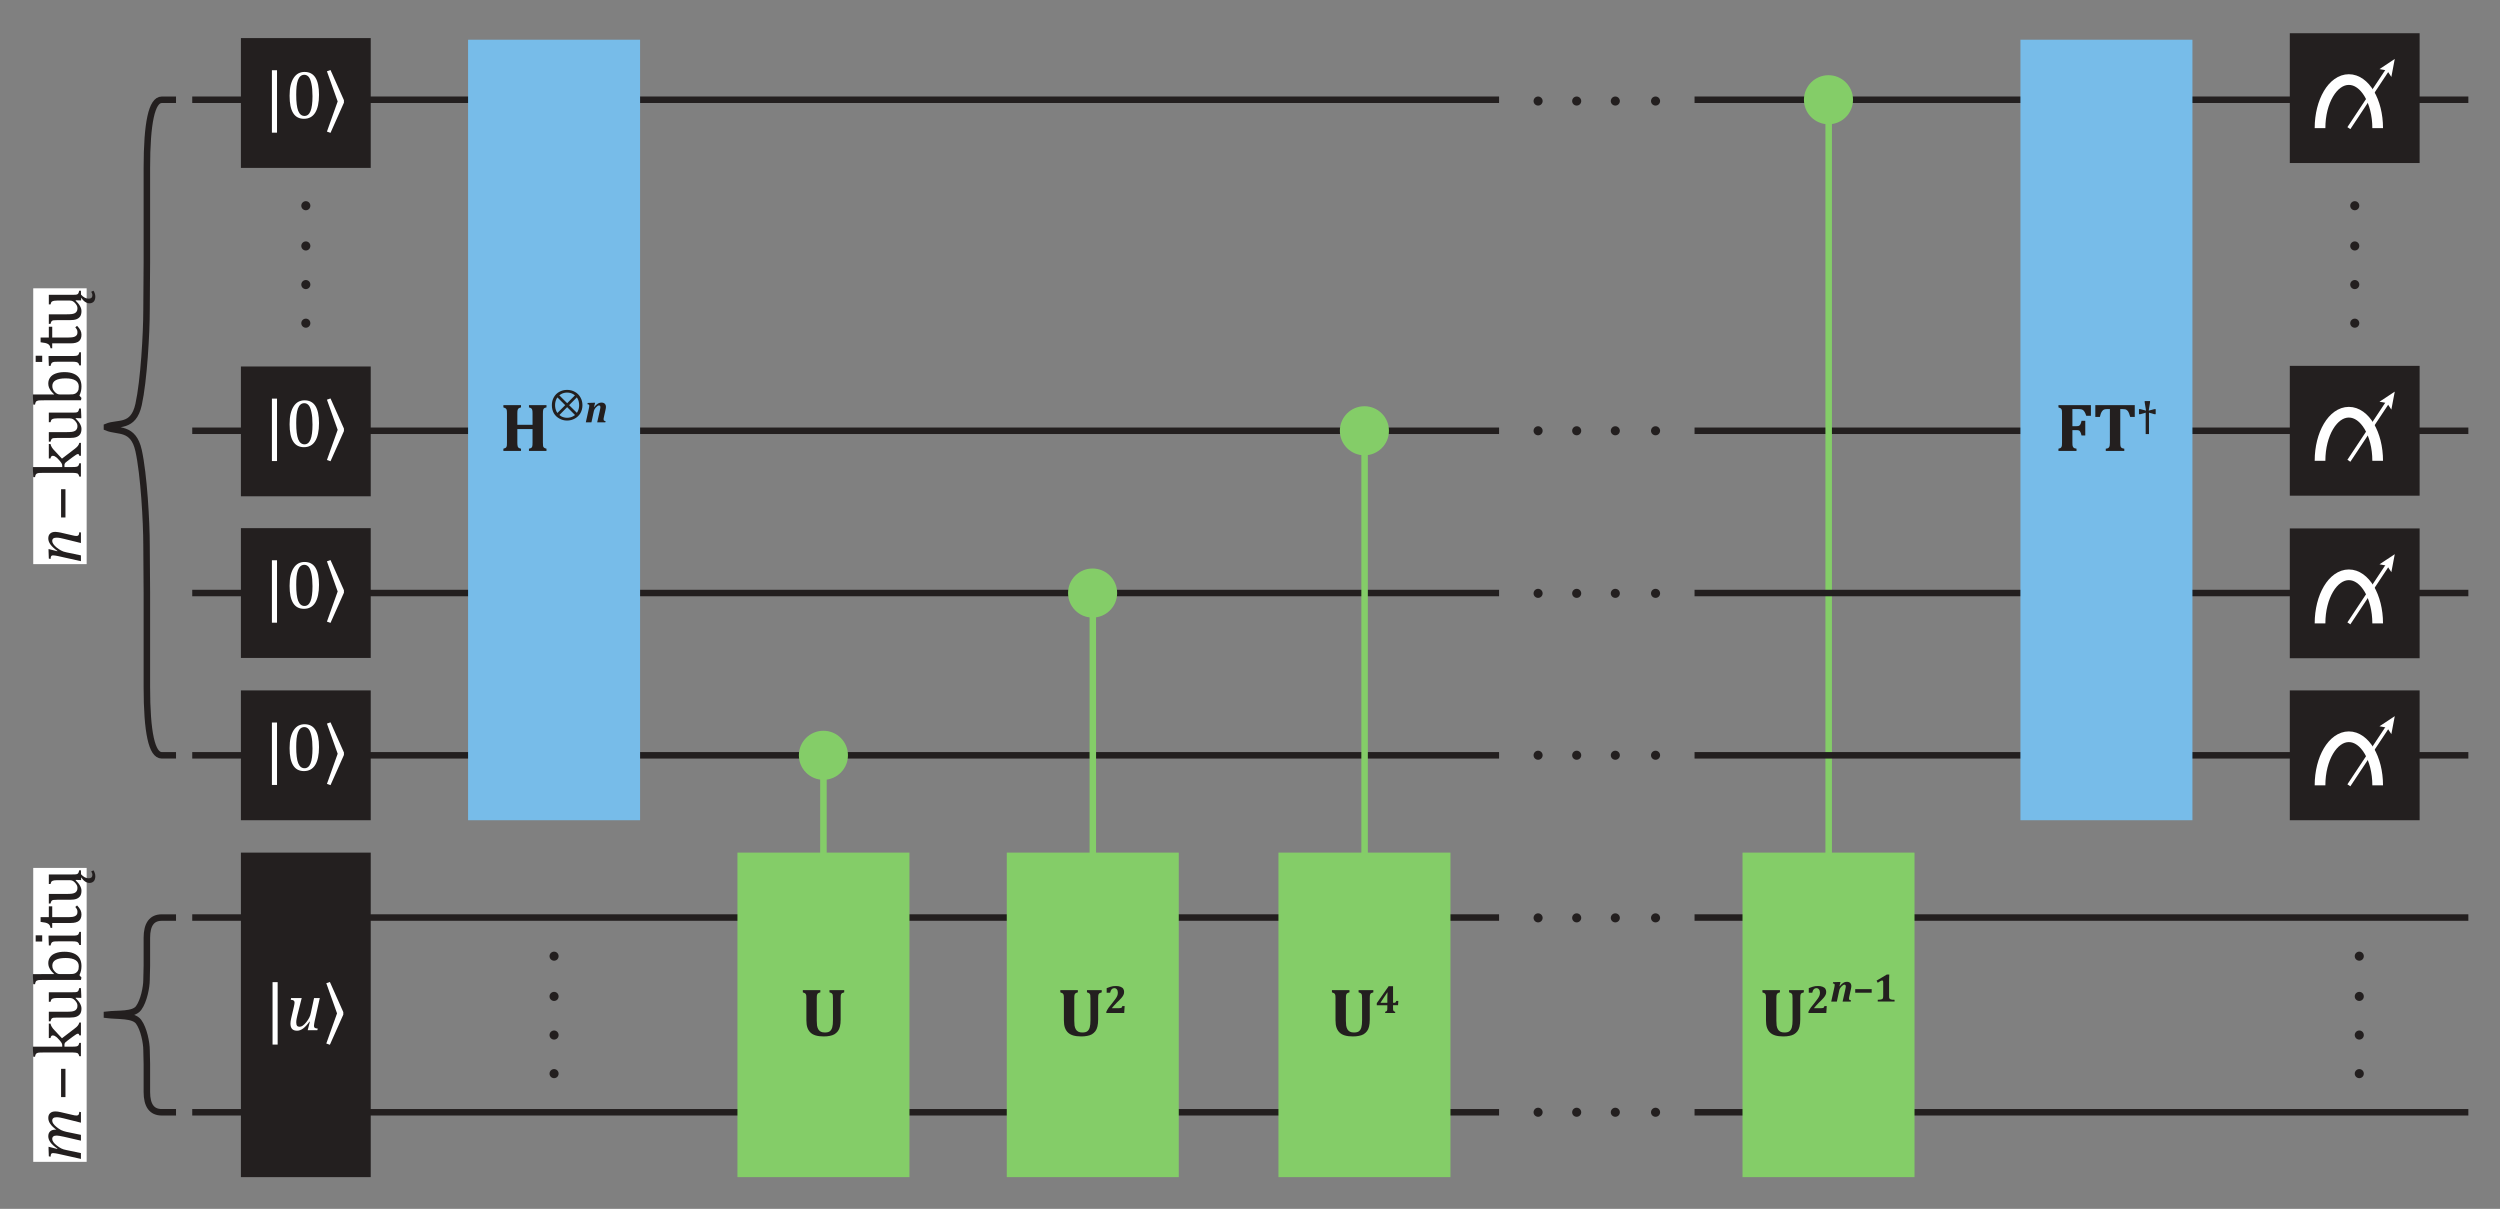 <?xml version="1.0" encoding="UTF-8"?>
<svg width="436.74pt" height="211.18pt" version="1.2" viewBox="0 0 436.74 211.18" xmlns="http://www.w3.org/2000/svg" xmlns:xlink="http://www.w3.org/1999/xlink">
 <rect x="0" y="0" width="436.74" height="211.18" fill="#808080" stroke="none"/>
 <defs>
  <symbol id="glyph0-1" overflow="visible">
   <path d="m2.344 2.516h-0.891v-10.906h0.891z"/>
  </symbol>
  <symbol id="glyph1-1" overflow="visible">
   <path d="m0.891-5.609h1.859l-0.75 2.984c-0.055 0.219-0.102 0.438-0.141 0.656-0.043 0.219-0.062 0.418-0.062 0.594 0 0.281 0.047 0.484 0.141 0.609 0.094 0.117 0.242 0.172 0.453 0.172 0.164 0 0.344-0.062 0.531-0.188 0.195-0.133 0.406-0.336 0.625-0.609 0.219-0.281 0.391-0.539 0.516-0.781 0.133-0.25 0.234-0.547 0.297-0.891l0.547-2.547h1l-0.891 4.016c-0.023 0.105-0.047 0.246-0.078 0.422-0.031 0.168-0.047 0.305-0.047 0.406 0 0.168 0.047 0.289 0.141 0.359 0.094 0.062 0.266 0.105 0.516 0.125l-0.062 0.281h-1.688l0.375-1.469-0.062-0.031c-0.387 0.543-0.758 0.945-1.109 1.203-0.355 0.262-0.711 0.391-1.062 0.391-0.387 0-0.68-0.102-0.875-0.312-0.188-0.207-0.281-0.52-0.281-0.938 0-0.113 0.008-0.25 0.031-0.406 0.02-0.156 0.051-0.32 0.094-0.5l0.484-2.078c0.039-0.164 0.066-0.301 0.078-0.406 0.02-0.102 0.031-0.191 0.031-0.266 0-0.164-0.047-0.285-0.141-0.359-0.094-0.07-0.266-0.117-0.516-0.141z"/>
  </symbol>
  <symbol id="glyph2-1" overflow="visible">
   <path d="m1.25-8.422 2.344 5.266v0.438l-2.344 5.266-0.625-0.219 1.875-5.266-1.875-5.266z"/>
  </symbol>
  <symbol id="glyph2-2" overflow="visible">
   <path d="m2.344 2.516h-0.891v-10.906h0.891z"/>
  </symbol>
  <symbol id="glyph2-3" overflow="visible">
   <path d="m3.266 0.094c-0.844 0-1.477-0.332-1.891-1-0.418-0.664-0.625-1.672-0.625-3.016 0-0.719 0.062-1.336 0.188-1.859 0.133-0.531 0.316-0.961 0.547-1.297 0.227-0.344 0.5-0.598 0.812-0.766 0.32-0.164 0.676-0.25 1.062-0.25 0.852 0 1.488 0.336 1.906 1 0.414 0.656 0.625 1.652 0.625 2.984 0 1.387-0.227 2.434-0.672 3.141-0.449 0.711-1.102 1.062-1.953 1.062zm-1.359-4.203c0 1.281 0.113 2.219 0.344 2.812 0.238 0.594 0.609 0.891 1.109 0.891 0.469 0 0.816-0.281 1.047-0.844 0.227-0.562 0.344-1.426 0.344-2.594 0-0.906-0.062-1.633-0.188-2.188-0.117-0.562-0.277-0.961-0.484-1.203-0.211-0.238-0.461-0.359-0.75-0.359-0.273 0-0.5 0.086-0.688 0.25-0.18 0.156-0.324 0.387-0.438 0.688-0.105 0.293-0.184 0.656-0.234 1.094-0.043 0.43-0.062 0.914-0.062 1.453z"/>
  </symbol>
  <symbol id="glyph3-1" overflow="visible">
   <path d="m0-5.531v1.844l-2.984-0.734c-0.188-0.051-0.395-0.098-0.625-0.141-0.227-0.039-0.438-0.062-0.625-0.062-0.27 0-0.469 0.047-0.594 0.141s-0.188 0.246-0.188 0.453c0 0.156 0.07 0.336 0.203 0.531 0.125 0.188 0.312 0.387 0.562 0.594 0.25 0.199 0.508 0.371 0.766 0.516 0.262 0.148 0.578 0.258 0.953 0.328l2.531 0.531v1.016l-4-0.891c-0.094-0.02-0.227-0.047-0.406-0.078-0.176-0.031-0.32-0.047-0.438-0.047-0.102 0-0.188 0.016-0.25 0.047s-0.109 0.09-0.141 0.172c-0.031 0.086-0.051 0.219-0.062 0.406l-0.312-0.062-0.047-1.328v-0.344l1.531 0.391 0.016-0.062c-0.539-0.383-0.941-0.754-1.203-1.109-0.258-0.352-0.391-0.707-0.391-1.062 0-0.383 0.109-0.672 0.328-0.859 0.211-0.195 0.516-0.297 0.922-0.297 0.137 0 0.289 0.016 0.453 0.047 0.168 0.023 0.32 0.047 0.453 0.078l2.078 0.484c0.281 0.074 0.508 0.109 0.672 0.109 0.117 0 0.211-0.02 0.281-0.062 0.062-0.039 0.117-0.102 0.156-0.188 0.031-0.082 0.059-0.219 0.078-0.406z"/>
  </symbol>
  <symbol id="glyph3-2" overflow="visible">
   <path d="m-4.453-5.625h0.078c0.031 0 0.062 0.008 0.094 0.016-0.477-0.344-0.832-0.68-1.062-1.016-0.238-0.332-0.359-0.68-0.359-1.047 0-0.375 0.109-0.656 0.328-0.844 0.211-0.195 0.516-0.297 0.922-0.297 0.25 0 0.555 0.043 0.906 0.125l2.078 0.484c0.281 0.074 0.508 0.109 0.672 0.109 0.117 0 0.211-0.02 0.281-0.062 0.062-0.039 0.117-0.102 0.156-0.188 0.031-0.082 0.059-0.219 0.078-0.406l0.281 0.062v1.844l-2.984-0.75c-0.207-0.051-0.422-0.098-0.641-0.141-0.227-0.039-0.43-0.062-0.609-0.062-0.281 0-0.477 0.055-0.594 0.156-0.125 0.094-0.188 0.246-0.188 0.453 0 0.156 0.062 0.328 0.188 0.516s0.32 0.387 0.578 0.594c0.262 0.211 0.516 0.383 0.766 0.516 0.25 0.125 0.559 0.23 0.922 0.312l2.562 0.531v1.016l-2.984-0.688c-0.352-0.07-0.617-0.125-0.797-0.156-0.176-0.031-0.328-0.047-0.453-0.047-0.281 0-0.477 0.055-0.594 0.156-0.125 0.094-0.188 0.246-0.188 0.453 0 0.156 0.07 0.336 0.203 0.531 0.125 0.188 0.324 0.387 0.594 0.594 0.262 0.211 0.523 0.383 0.781 0.516 0.25 0.125 0.555 0.219 0.906 0.281l2.531 0.531v1.016l-4-0.891c-0.094-0.02-0.227-0.047-0.406-0.078-0.176-0.031-0.32-0.047-0.438-0.047-0.102 0-0.188 0.016-0.25 0.047s-0.109 0.09-0.141 0.172c-0.031 0.086-0.051 0.219-0.062 0.406l-0.312-0.062-0.047-1.344v-0.328l1.516 0.391 0.031-0.078c-0.539-0.352-0.941-0.707-1.203-1.062-0.258-0.352-0.391-0.711-0.391-1.078 0-0.375 0.109-0.66 0.328-0.859 0.211-0.195 0.516-0.297 0.922-0.297z"/>
  </symbol>
  <symbol id="glyph4-1" overflow="visible">
   <path d="m-2.703-5.469v4.938h-0.766v-4.938z"/>
  </symbol>
  <symbol id="glyph4-2" overflow="visible">
   <path d="m-3.266-2.141v-0.188c0-0.125-0.016-0.227-0.047-0.312-0.031-0.094-0.086-0.195-0.172-0.312-0.082-0.125-0.223-0.289-0.422-0.5-0.164-0.188-0.305-0.32-0.422-0.406-0.125-0.094-0.234-0.16-0.328-0.203-0.082-0.031-0.164-0.047-0.25-0.047-0.113 0-0.203 0.039-0.266 0.109-0.07 0.074-0.117 0.195-0.141 0.359h-0.297v-2.531h0.297c0.031 0.188 0.109 0.387 0.234 0.594 0.125 0.199 0.293 0.402 0.5 0.609l1.266 1.359 2.203-1.688c0.262-0.195 0.453-0.375 0.578-0.531 0.125-0.164 0.211-0.344 0.25-0.531h0.281v2.25h-0.281c-0.02-0.094-0.047-0.164-0.078-0.219-0.031-0.051-0.082-0.078-0.156-0.078-0.062 0-0.117 0.012-0.172 0.031-0.062 0.023-0.141 0.07-0.234 0.141-0.102 0.062-0.273 0.184-0.516 0.359l-0.938 0.703c-0.176 0.125-0.289 0.219-0.344 0.281-0.051 0.055-0.086 0.109-0.109 0.172-0.031 0.062-0.047 0.148-0.047 0.25v0.328h1.406c0.336 0 0.57-0.016 0.703-0.047 0.137-0.031 0.242-0.086 0.312-0.172 0.062-0.082 0.121-0.227 0.172-0.438h0.281v2.328h-0.281c-0.051-0.188-0.102-0.316-0.156-0.391-0.062-0.082-0.129-0.141-0.203-0.172-0.07-0.031-0.176-0.051-0.312-0.062-0.133-0.02-0.305-0.031-0.516-0.031h-4.906c-0.375 0-0.633 0.008-0.781 0.016-0.145 0-0.27 0.016-0.375 0.047-0.102 0.023-0.18 0.059-0.234 0.109-0.062 0.043-0.109 0.102-0.141 0.172-0.039 0.074-0.078 0.211-0.109 0.406h-0.312l-0.062-1.406v-0.359z"/>
  </symbol>
  <symbol id="glyph4-3" overflow="visible">
   <path d="m-5.609-0.422v-1.672h2.984c0.461 0 0.809-0.016 1.047-0.047 0.242-0.039 0.422-0.098 0.547-0.172 0.117-0.07 0.215-0.172 0.297-0.297 0.086-0.125 0.125-0.301 0.125-0.531 0-0.145-0.023-0.285-0.078-0.422-0.062-0.145-0.164-0.301-0.312-0.469-0.145-0.164-0.289-0.285-0.438-0.359-0.145-0.07-0.316-0.109-0.516-0.109h-2.188c-0.227 0-0.395 0.012-0.5 0.031-0.113 0.012-0.203 0.031-0.266 0.062-0.07 0.023-0.129 0.055-0.172 0.094-0.051 0.031-0.094 0.086-0.125 0.156-0.031 0.062-0.066 0.172-0.109 0.328h-0.297v-1.672h4.016c0.293 0 0.508-0.004 0.641-0.016 0.137-0.008 0.246-0.035 0.328-0.078 0.074-0.039 0.137-0.102 0.188-0.188 0.043-0.082 0.086-0.227 0.125-0.438h0.312l0.062 1.344v0.359l-0.969-0.031-0.016 0.078c0.344 0.324 0.602 0.637 0.766 0.938 0.164 0.293 0.25 0.586 0.25 0.875 0 0.367-0.07 0.664-0.203 0.891-0.145 0.23-0.359 0.402-0.641 0.516-0.281 0.117-0.672 0.172-1.172 0.172h-2.219c-0.332 0-0.555 0.012-0.672 0.031-0.125 0.023-0.223 0.07-0.297 0.141-0.07 0.074-0.141 0.234-0.203 0.484z"/>
  </symbol>
  <symbol id="glyph4-4" overflow="visible">
   <path d="m-4.688-2.047 0.016-0.016c-0.289-0.281-0.5-0.508-0.625-0.688-0.125-0.188-0.223-0.375-0.297-0.562-0.07-0.195-0.109-0.41-0.109-0.641 0-0.414 0.109-0.77 0.328-1.062 0.211-0.301 0.527-0.531 0.953-0.688 0.43-0.164 0.949-0.25 1.562-0.25 0.637 0 1.18 0.102 1.625 0.297 0.438 0.188 0.773 0.469 1 0.844 0.219 0.375 0.328 0.824 0.328 1.344 0 0.281-0.027 0.555-0.078 0.812-0.051 0.25-0.145 0.516-0.281 0.797l0.359 0.422-0.094 0.406h-6.375c-0.375 0-0.633 0.008-0.781 0.016-0.145 0-0.27 0.016-0.375 0.047-0.102 0.023-0.18 0.055-0.234 0.094-0.062 0.043-0.109 0.105-0.141 0.188-0.039 0.074-0.078 0.211-0.109 0.406h-0.312l-0.062-1.422v-0.344zm2.578 0c0.305 0 0.543-0.008 0.719-0.031 0.18-0.031 0.324-0.078 0.438-0.141 0.117-0.07 0.227-0.164 0.328-0.281 0.094-0.125 0.164-0.258 0.203-0.406 0.031-0.156 0.047-0.328 0.047-0.516 0-0.469-0.188-0.82-0.562-1.062-0.383-0.25-0.961-0.375-1.734-0.375-0.77 0-1.348 0.109-1.734 0.328-0.395 0.219-0.594 0.555-0.594 1 0 0.23 0.039 0.422 0.109 0.578 0.074 0.156 0.184 0.312 0.328 0.469 0.137 0.148 0.277 0.258 0.422 0.328 0.137 0.074 0.297 0.109 0.484 0.109z"/>
  </symbol>
  <symbol id="glyph4-5" overflow="visible">
   <path d="m-7.906-2.25h1.141v1.078h-1.141zm7.625 1.688c-0.051-0.156-0.094-0.266-0.125-0.328-0.039-0.062-0.094-0.113-0.156-0.156-0.062-0.051-0.156-0.086-0.281-0.109-0.125-0.031-0.328-0.047-0.609-0.047h-2.547c-0.25 0-0.445 0.008-0.594 0.016-0.156 0.012-0.281 0.043-0.375 0.094-0.094 0.043-0.16 0.109-0.203 0.203-0.051 0.094-0.094 0.23-0.125 0.406h-0.312l-0.047-1.375v-0.344h4.188c0.336 0 0.57-0.016 0.703-0.047 0.137-0.031 0.242-0.086 0.312-0.172 0.062-0.094 0.121-0.238 0.172-0.438h0.281v2.297z"/>
  </symbol>
  <symbol id="glyph4-6" overflow="visible">
   <path d="m-5.312-0.219c-0.031-0.195-0.082-0.352-0.156-0.469-0.082-0.125-0.18-0.219-0.297-0.281-0.125-0.07-0.281-0.129-0.469-0.172-0.188-0.039-0.457-0.082-0.812-0.125v-0.828h1.438v-1.891h0.594v1.891h2.609c0.387 0 0.695-0.016 0.922-0.047 0.219-0.031 0.391-0.086 0.516-0.172 0.125-0.082 0.219-0.176 0.281-0.281 0.055-0.113 0.078-0.258 0.078-0.438 0-0.156-0.031-0.301-0.094-0.438-0.07-0.133-0.164-0.27-0.281-0.406l0.312-0.266c0.273 0.281 0.469 0.547 0.594 0.797 0.113 0.242 0.172 0.496 0.172 0.766 0 0.5-0.145 0.875-0.438 1.125-0.301 0.25-0.773 0.375-1.422 0.375h-3.25v0.859z"/>
  </symbol>
  <symbol id="glyph4-7" overflow="visible">
   <path d="m-5.609-0.422v-1.672h2.984c0.461 0 0.809-0.016 1.047-0.047 0.242-0.039 0.422-0.098 0.547-0.172 0.117-0.07 0.215-0.172 0.297-0.297 0.086-0.125 0.125-0.301 0.125-0.531 0-0.145-0.023-0.285-0.078-0.422-0.062-0.145-0.164-0.301-0.312-0.469-0.145-0.164-0.289-0.285-0.438-0.359-0.145-0.07-0.316-0.109-0.516-0.109h-2.188c-0.227 0-0.395 0.012-0.5 0.031-0.113 0.012-0.203 0.031-0.266 0.062-0.07 0.023-0.129 0.055-0.172 0.094-0.051 0.031-0.094 0.086-0.125 0.156-0.031 0.062-0.066 0.172-0.109 0.328h-0.297v-1.672h4.016c0.293 0 0.508-0.004 0.641-0.016 0.137-0.008 0.246-0.035 0.328-0.078 0.074-0.039 0.137-0.102 0.188-0.188 0.043-0.082 0.086-0.227 0.125-0.438h0.312l0.016 0.688c0.219 0.242 0.438 0.418 0.656 0.531 0.227 0.117 0.453 0.172 0.672 0.172s0.379-0.047 0.484-0.141c0.113-0.102 0.172-0.254 0.172-0.453 0-0.125-0.023-0.234-0.062-0.328-0.043-0.102-0.09-0.195-0.141-0.281l0.391-0.188c0.102 0.148 0.18 0.309 0.234 0.484 0.062 0.168 0.094 0.355 0.094 0.562 0 0.156-0.023 0.305-0.062 0.438-0.031 0.137-0.09 0.262-0.172 0.375-0.086 0.105-0.195 0.188-0.328 0.25-0.125 0.062-0.277 0.094-0.453 0.094-0.262 0-0.516-0.082-0.766-0.25-0.25-0.164-0.484-0.41-0.703-0.734v0.484l-0.938-0.031-0.016 0.078c0.344 0.324 0.602 0.637 0.766 0.938 0.164 0.293 0.25 0.586 0.25 0.875 0 0.367-0.07 0.664-0.203 0.891-0.145 0.23-0.359 0.402-0.641 0.516-0.281 0.117-0.672 0.172-1.172 0.172h-2.219c-0.332 0-0.555 0.012-0.672 0.031-0.125 0.023-0.223 0.07-0.297 0.141-0.07 0.074-0.141 0.234-0.203 0.484z"/>
  </symbol>
  <symbol id="glyph5-1" overflow="visible">
   <path d="m7.469-1.469c0 0.305 0.008 0.512 0.031 0.625 0.031 0.105 0.082 0.195 0.156 0.266 0.082 0.074 0.227 0.137 0.438 0.188v0.391h-3.062v-0.391c0.227-0.051 0.375-0.109 0.438-0.172 0.07-0.062 0.117-0.145 0.141-0.25 0.031-0.102 0.047-0.32 0.047-0.656v-2.359h-2.656v2.359c0 0.137 0.004 0.262 0.016 0.375 0.008 0.117 0.023 0.215 0.047 0.297 0.02 0.074 0.051 0.137 0.094 0.188 0.051 0.043 0.113 0.086 0.188 0.125 0.082 0.043 0.18 0.074 0.297 0.094v0.391h-3.078v-0.391c0.145-0.039 0.258-0.082 0.344-0.125 0.082-0.039 0.145-0.102 0.188-0.188 0.039-0.082 0.066-0.18 0.078-0.297 0.008-0.125 0.016-0.281 0.016-0.469v-5.047c0-0.188-0.008-0.344-0.016-0.469-0.012-0.125-0.039-0.223-0.078-0.297-0.043-0.082-0.105-0.145-0.188-0.188-0.086-0.051-0.199-0.098-0.344-0.141v-0.391h3.078v0.391c-0.211 0.055-0.355 0.117-0.438 0.188-0.074 0.074-0.125 0.168-0.156 0.281-0.031 0.117-0.047 0.324-0.047 0.625v1.953h2.656v-1.953c0-0.301-0.016-0.508-0.047-0.625-0.023-0.113-0.074-0.207-0.156-0.281-0.074-0.07-0.215-0.133-0.422-0.188v-0.391h3.062v0.391c-0.18 0.043-0.309 0.09-0.391 0.141-0.074 0.055-0.125 0.121-0.156 0.203-0.031 0.086-0.055 0.18-0.062 0.281-0.012 0.105-0.016 0.262-0.016 0.469z"/>
  </symbol>
  <symbol id="glyph5-2" overflow="visible">
   <path d="m5.719-6.531c0-0.289-0.012-0.492-0.031-0.609-0.023-0.113-0.074-0.207-0.156-0.281-0.074-0.07-0.215-0.133-0.422-0.188v-0.391h2.578v0.391c-0.148 0.043-0.262 0.086-0.344 0.125-0.086 0.043-0.148 0.105-0.188 0.188-0.043 0.086-0.07 0.188-0.078 0.312-0.012 0.117-0.016 0.266-0.016 0.453v3.672c0 0.48-0.043 0.887-0.125 1.219-0.074 0.324-0.195 0.594-0.359 0.812-0.168 0.219-0.371 0.402-0.609 0.547-0.242 0.137-0.516 0.23-0.828 0.281-0.305 0.062-0.641 0.094-1.016 0.094-0.562 0-1.039-0.059-1.422-0.172-0.375-0.113-0.684-0.285-0.922-0.516-0.242-0.238-0.418-0.523-0.531-0.859-0.117-0.332-0.172-0.758-0.172-1.281v-3.781c0-0.188-0.008-0.344-0.016-0.469-0.012-0.125-0.039-0.223-0.078-0.297-0.043-0.082-0.105-0.145-0.188-0.188-0.086-0.051-0.199-0.098-0.344-0.141v-0.391h3.062v0.391c-0.156 0.043-0.277 0.09-0.359 0.141-0.074 0.043-0.133 0.102-0.172 0.172-0.031 0.074-0.059 0.168-0.078 0.281-0.012 0.117-0.016 0.281-0.016 0.5v3.859c0 0.312 0.016 0.594 0.047 0.844 0.039 0.25 0.113 0.469 0.219 0.656 0.102 0.18 0.25 0.32 0.438 0.422 0.188 0.094 0.422 0.141 0.703 0.141 0.406 0 0.703-0.078 0.891-0.234 0.195-0.164 0.332-0.391 0.406-0.672 0.082-0.289 0.125-0.723 0.125-1.297z"/>
  </symbol>
  <symbol id="glyph5-3" overflow="visible">
   <path d="m3-1.469c0 0.211 0.004 0.367 0.016 0.469 0.02 0.105 0.047 0.195 0.078 0.266 0.031 0.062 0.066 0.117 0.109 0.156 0.039 0.043 0.102 0.078 0.188 0.109 0.082 0.031 0.191 0.059 0.328 0.078v0.391h-3.156v-0.391c0.145-0.031 0.258-0.066 0.344-0.109 0.082-0.051 0.145-0.117 0.188-0.203 0.039-0.082 0.066-0.188 0.078-0.312 0.008-0.125 0.016-0.281 0.016-0.469v-5.031c0-0.188-0.008-0.344-0.016-0.469-0.012-0.125-0.039-0.223-0.078-0.297-0.043-0.082-0.105-0.145-0.188-0.188-0.086-0.051-0.199-0.098-0.344-0.141v-0.391h5.672v1.859h-0.812c-0.125-0.363-0.234-0.609-0.328-0.734-0.086-0.133-0.188-0.238-0.312-0.312-0.125-0.082-0.34-0.125-0.641-0.125h-1.141v2.984h0.75c0.188 0 0.328-0.023 0.422-0.078 0.102-0.062 0.188-0.16 0.25-0.297 0.07-0.133 0.129-0.32 0.172-0.562h0.656v2.562h-0.656c-0.055-0.25-0.117-0.441-0.188-0.578-0.062-0.133-0.141-0.227-0.234-0.281-0.094-0.051-0.234-0.078-0.422-0.078h-0.75z"/>
  </symbol>
  <symbol id="glyph5-4" overflow="visible">
   <path d="m2.219 0v-0.391c0.164-0.02 0.297-0.051 0.391-0.094 0.094-0.051 0.16-0.117 0.203-0.203 0.051-0.082 0.082-0.188 0.094-0.312 0.02-0.125 0.031-0.281 0.031-0.469v-5.844h-0.484c-0.23 0-0.406 0.027-0.531 0.078-0.125 0.055-0.234 0.141-0.328 0.266-0.094 0.117-0.18 0.273-0.25 0.469-0.062 0.199-0.117 0.387-0.156 0.562h-0.797v-2.062h6.891v2.062h-0.797c-0.074-0.27-0.137-0.469-0.188-0.594-0.043-0.125-0.09-0.227-0.141-0.312-0.055-0.094-0.109-0.164-0.172-0.219-0.055-0.062-0.117-0.109-0.188-0.141-0.062-0.039-0.148-0.066-0.25-0.078-0.094-0.02-0.219-0.031-0.375-0.031h-0.422v5.844c0 0.211 0.004 0.367 0.016 0.469 0.008 0.105 0.031 0.195 0.062 0.266 0.031 0.062 0.066 0.117 0.109 0.156 0.051 0.043 0.113 0.078 0.188 0.109 0.082 0.031 0.191 0.059 0.328 0.078v0.391z"/>
  </symbol>
  <symbol id="glyph6-1" overflow="visible">
   <path d="m3.031-4.672c0.5 0 0.953 0.117 1.359 0.344 0.414 0.219 0.738 0.539 0.969 0.953 0.238 0.406 0.359 0.867 0.359 1.375 0 0.5-0.117 0.961-0.344 1.375-0.23 0.406-0.555 0.723-0.969 0.953-0.418 0.238-0.875 0.359-1.375 0.359-0.492 0-0.945-0.121-1.359-0.359-0.418-0.23-0.742-0.547-0.969-0.953-0.219-0.406-0.328-0.863-0.328-1.375 0-0.508 0.113-0.969 0.344-1.375 0.227-0.414 0.547-0.734 0.953-0.953 0.414-0.227 0.867-0.344 1.359-0.344zm-1.344 4.391c0.082 0.074 0.176 0.141 0.281 0.203 0.32 0.188 0.676 0.281 1.062 0.281 0.406 0 0.77-0.094 1.094-0.281 0.102-0.062 0.203-0.129 0.297-0.203l-1.375-1.375zm1.344-3.922c-0.387 0-0.742 0.094-1.062 0.281-0.105 0.062-0.203 0.133-0.297 0.203l1.375 1.375 1.359-1.375c-0.094-0.07-0.195-0.141-0.297-0.203-0.312-0.188-0.672-0.281-1.078-0.281zm-0.328 2.203-1.359-1.359c-0.055 0.074-0.102 0.148-0.141 0.219-0.18 0.344-0.266 0.727-0.266 1.141 0 0.418 0.086 0.797 0.266 1.141 0.039 0.074 0.086 0.148 0.141 0.219zm2.172 1.125c0.176-0.332 0.266-0.707 0.266-1.125 0-0.426-0.09-0.805-0.266-1.141-0.043-0.07-0.09-0.145-0.141-0.219l-1.344 1.359 1.359 1.344c0.039-0.062 0.082-0.133 0.125-0.219z"/>
  </symbol>
  <symbol id="glyph7-1" overflow="visible">
   <path d="m3.625 0h-1.422l0.422-1.859c0.062-0.258 0.098-0.441 0.109-0.547 0.02-0.102 0.031-0.18 0.031-0.234 0-0.102-0.023-0.18-0.062-0.234-0.043-0.051-0.105-0.078-0.188-0.078-0.074 0-0.156 0.031-0.25 0.094-0.086 0.055-0.18 0.137-0.281 0.25-0.105 0.117-0.195 0.242-0.266 0.375-0.062 0.125-0.109 0.289-0.141 0.484l-0.375 1.75h-0.984l0.531-2.406c0.008-0.062 0.023-0.141 0.047-0.234 0.02-0.102 0.031-0.191 0.031-0.266 0-0.094-0.027-0.156-0.078-0.188-0.055-0.039-0.137-0.066-0.25-0.078l0.047-0.219 0.938-0.031h0.359l-0.188 0.734 0.031 0.016c0.156-0.195 0.301-0.348 0.438-0.453 0.133-0.113 0.27-0.195 0.406-0.25 0.133-0.051 0.281-0.078 0.438-0.078 0.238 0 0.426 0.07 0.562 0.203 0.133 0.137 0.203 0.32 0.203 0.547 0 0.148-0.027 0.324-0.078 0.531l-0.281 1.266c-0.023 0.105-0.039 0.188-0.047 0.25v0.141c0 0.094 0.02 0.164 0.062 0.203 0.051 0.043 0.145 0.074 0.281 0.094z"/>
  </symbol>
  <symbol id="glyph8-1" overflow="visible">
   <path d="m2.578-0.844c0.145 0 0.254-0.008 0.328-0.031 0.07-0.02 0.129-0.055 0.172-0.109 0.039-0.051 0.078-0.129 0.109-0.234h0.391l-0.078 1.219h-3.125v-0.219c0.094-0.219 0.227-0.457 0.406-0.719 0.188-0.258 0.41-0.539 0.672-0.844 0.238-0.289 0.422-0.531 0.547-0.719 0.133-0.188 0.234-0.363 0.297-0.531 0.062-0.164 0.094-0.336 0.094-0.516 0-0.25-0.059-0.441-0.172-0.578-0.105-0.145-0.258-0.219-0.453-0.219-0.18 0-0.328 0.062-0.453 0.188-0.117 0.125-0.203 0.328-0.266 0.609h-0.609v-0.797c0.281-0.113 0.5-0.191 0.656-0.234 0.156-0.051 0.305-0.086 0.453-0.109 0.156-0.02 0.328-0.031 0.516-0.031 0.332 0 0.602 0.047 0.812 0.141 0.219 0.086 0.375 0.203 0.469 0.359s0.141 0.336 0.141 0.531c0 0.188-0.039 0.359-0.109 0.516-0.062 0.148-0.18 0.32-0.344 0.516-0.168 0.199-0.449 0.484-0.844 0.859-0.168 0.168-0.328 0.34-0.484 0.516-0.156 0.18-0.273 0.312-0.344 0.406v0.031z"/>
  </symbol>
  <symbol id="glyph8-2" overflow="visible">
   <path d="m1.641-0.219c0.082-0.031 0.148-0.055 0.203-0.078 0.051-0.031 0.086-0.066 0.109-0.109 0.02-0.039 0.035-0.098 0.047-0.172 0.008-0.07 0.016-0.16 0.016-0.266v-0.516h-1.844v-0.359l2.078-2.969h0.766v2.906h0.109c0.113 0 0.191-0.004 0.234-0.016 0.051-0.02 0.094-0.051 0.125-0.094 0.031-0.039 0.062-0.113 0.094-0.219h0.359l-0.047 0.75h-0.875v0.516c0 0.125 0.004 0.227 0.016 0.297 0.02 0.062 0.039 0.117 0.062 0.156 0.031 0.043 0.066 0.078 0.109 0.109 0.051 0.023 0.113 0.043 0.188 0.062v0.219h-1.75zm-0.797-1.562h1.172v-0.781c0-0.332 0.008-0.68 0.031-1.047h-0.031l-1.172 1.766z"/>
  </symbol>
  <symbol id="glyph8-3" overflow="visible">
   <path d="m3.188-1.547h-2.875v-0.625h2.875z"/>
  </symbol>
  <symbol id="glyph8-4" overflow="visible">
   <path d="m2.734-0.953c0 0.137 0.004 0.242 0.016 0.312 0.02 0.062 0.051 0.117 0.094 0.156 0.039 0.043 0.094 0.074 0.156 0.094 0.07 0.023 0.16 0.043 0.266 0.062 0.113 0.012 0.254 0.016 0.422 0.016v0.312h-2.938v-0.312c0.25-0.008 0.426-0.023 0.531-0.047 0.113-0.02 0.195-0.047 0.25-0.078 0.062-0.039 0.102-0.098 0.125-0.172 0.031-0.07 0.047-0.188 0.047-0.344v-2.469c0-0.094-0.023-0.16-0.062-0.203-0.031-0.039-0.078-0.062-0.141-0.062-0.055 0-0.133 0.027-0.234 0.078-0.105 0.055-0.277 0.164-0.516 0.328l-0.203-0.375 1.781-1.062h0.438c-0.023 0.219-0.031 0.523-0.031 0.906z"/>
  </symbol>
  <symbol id="glyph8-5" overflow="visible">
   <path d="m1.516-2.688-0.938 0.266h-0.234v-0.891h0.234l1 0.266-0.234-1.453v-0.219h0.938v0.219l-0.234 1.453 1-0.266h0.219v0.891h-0.219l-0.953-0.266v3.734h-0.578z"/>
  </symbol>
  <clipPath id="clip1">
   <path d="m378 0h58.738v49h-58.738z"/>
  </clipPath>
  <clipPath id="clip2">
   <path d="m378 45h58.738v62h-58.738z"/>
  </clipPath>
  <clipPath id="clip3">
   <path d="m378 74h58.738v62h-58.738z"/>
  </clipPath>
  <clipPath id="clip4">
   <path d="m378 102h58.738v62h-58.738z"/>
  </clipPath>
 </defs>
 <path transform="matrix(1 0 0 -1 33.583 194.31)" d="m-0.001-7.9375e-4h228.3" fill="none" stroke="#231f1f" stroke-width="1.134"/>
 <path d="m42.086 205.64h22.68v-56.691h-22.68z" fill="#231f1f"/>
 <g fill="#fff">
  <use x="46.16" y="179.967" xlink:href="#glyph0-1"/>
  <use x="49.957" y="179.967" xlink:href="#glyph1-1"/>
  <use x="56.379" y="179.967" xlink:href="#glyph2-1"/>
 </g>
 <g fill="none" stroke="#231f1f" stroke-width="1.134">
  <path transform="matrix(1 0 0 -1 296.03 17.426)" d="m0.001-1.8125e-4h135.18"/>
  <path transform="matrix(1 0 0 -1 296.03 75.254)" d="m0.001-4.0625e-4h135.18"/>
  <path transform="matrix(1 0 0 -1 33.583 17.426)" d="m-0.001-1.8125e-4h228.3"/>
 </g>
 <path d="m42.086 29.332h22.68v-22.68h-22.68z" fill="#231f1f"/>
 <g fill="#fff">
  <use x="46.049" y="20.66" xlink:href="#glyph2-2"/>
  <use x="49.841" y="20.66" xlink:href="#glyph2-3"/>
  <use x="56.489" y="20.66" xlink:href="#glyph2-1"/>
 </g>
 <path transform="matrix(1 0 0 -1 33.583 75.254)" d="m-0.001-4.0625e-4h228.3" fill="none" stroke="#231f1f" stroke-width="1.134"/>
 <path d="m400.02 28.48h22.68v-22.676h-22.68z" fill="#231f1f"/>
 <g clip-path="url(#clip1)">
  <path transform="matrix(1 0 0 -1 415.37 22.384)" d="m-1.0625e-4 8.875e-4c0 4.688-2.25 8.484-5.035 8.484-2.781 0-5.035-3.797-5.035-8.484" fill="none" stroke="#fff" stroke-miterlimit="10" stroke-width="1.866"/>
 </g>
 <path transform="matrix(1 0 0 -1 410.34 22.384)" d="m-5.625e-4 8.875e-4 6.906 10.414" fill="none" stroke="#fff" stroke-miterlimit="10" stroke-width=".622"/>
 <path d="m417.76 13.441-0.746-1.125-1.328-0.246 2.668-1.77z" fill="#fff"/>
 <path d="m400.02 86.594h22.68v-22.68h-22.68z" fill="#231f1f"/>
 <g clip-path="url(#clip2)">
  <path transform="matrix(1 0 0 -1 415.37 80.495)" d="m-1.0625e-4 -9.9375e-4c0 4.691-2.25 8.484-5.035 8.484-2.781 0-5.035-3.793-5.035-8.484" fill="none" stroke="#fff" stroke-miterlimit="10" stroke-width="1.866"/>
 </g>
 <path transform="matrix(1 0 0 -1 410.34 80.495)" d="m-5.625e-4 -9.9375e-4 6.906 10.414" fill="none" stroke="#fff" stroke-miterlimit="10" stroke-width=".622"/>
 <g>
  <path d="m417.76 71.555-0.746-1.129-1.328-0.246 2.668-1.766z" fill="#fff"/>
  <path d="m42.086 86.699h22.68v-22.676h-22.68z" fill="#231f1f"/>
  <g fill="#fff">
   <use x="46.049" y="78.028" xlink:href="#glyph2-2"/>
   <use x="49.841" y="78.028" xlink:href="#glyph2-3"/>
   <use x="56.489" y="78.028" xlink:href="#glyph2-1"/>
  </g>
 </g>
 <g fill="#231f1f">
  <path d="m268.7 18.445c0.438 0 0.793-0.352 0.793-0.789s-0.355-0.797-0.793-0.797-0.793 0.359-0.793 0.797 0.355 0.789 0.793 0.789"/>
  <path d="m275.44 18.445c0.438 0 0.793-0.352 0.793-0.789s-0.355-0.797-0.793-0.797-0.793 0.359-0.793 0.797 0.355 0.789 0.793 0.789"/>
  <path d="m282.19 18.445c0.438 0 0.793-0.352 0.793-0.789s-0.355-0.797-0.793-0.797-0.793 0.359-0.793 0.797 0.355 0.789 0.793 0.789"/>
  <path d="m289.22 18.445c0.438 0 0.793-0.352 0.793-0.789s-0.355-0.797-0.793-0.797c-0.441 0-0.797 0.359-0.797 0.797s0.355 0.789 0.797 0.789"/>
  <path d="m268.7 76.047c0.438 0 0.793-0.352 0.793-0.789s-0.355-0.797-0.793-0.797-0.793 0.359-0.793 0.797 0.355 0.789 0.793 0.789"/>
  <path d="m275.44 76.047c0.438 0 0.793-0.352 0.793-0.789s-0.355-0.797-0.793-0.797-0.793 0.359-0.793 0.797 0.355 0.789 0.793 0.789"/>
  <path d="m282.19 76.047c0.438 0 0.793-0.352 0.793-0.789s-0.355-0.797-0.793-0.797-0.793 0.359-0.793 0.797 0.355 0.789 0.793 0.789"/>
  <path d="m289.22 76.047c0.438 0 0.793-0.352 0.793-0.789s-0.355-0.797-0.793-0.797c-0.441 0-0.797 0.359-0.797 0.797s0.355 0.789 0.797 0.789"/>
  <path d="m268.7 104.45c0.438 0 0.793-0.352 0.793-0.789s-0.355-0.797-0.793-0.797-0.793 0.359-0.793 0.797 0.355 0.789 0.793 0.789"/>
  <path d="m275.44 104.45c0.438 0 0.793-0.352 0.793-0.789s-0.355-0.797-0.793-0.797-0.793 0.359-0.793 0.797 0.355 0.789 0.793 0.789"/>
  <path d="m282.19 104.45c0.438 0 0.793-0.352 0.793-0.789s-0.355-0.797-0.793-0.797-0.793 0.359-0.793 0.797 0.355 0.789 0.793 0.789"/>
  <path d="m289.22 104.45c0.438 0 0.793-0.352 0.793-0.789s-0.355-0.797-0.793-0.797c-0.441 0-0.797 0.359-0.797 0.797s0.355 0.789 0.797 0.789"/>
  <path d="m268.7 132.73c0.438 0 0.793-0.352 0.793-0.789s-0.355-0.797-0.793-0.797-0.793 0.359-0.793 0.797 0.355 0.789 0.793 0.789"/>
  <path d="m275.44 132.73c0.438 0 0.793-0.352 0.793-0.789s-0.355-0.797-0.793-0.797-0.793 0.359-0.793 0.797 0.355 0.789 0.793 0.789"/>
  <path d="m282.19 132.73c0.438 0 0.793-0.352 0.793-0.789s-0.355-0.797-0.793-0.797-0.793 0.359-0.793 0.797 0.355 0.789 0.793 0.789"/>
  <path d="m289.22 132.73c0.438 0 0.793-0.352 0.793-0.789s-0.355-0.797-0.793-0.797c-0.441 0-0.797 0.359-0.797 0.797s0.355 0.789 0.797 0.789"/>
  <path d="m268.7 161.14c0.438 0 0.793-0.352 0.793-0.789s-0.355-0.797-0.793-0.797-0.793 0.359-0.793 0.797 0.355 0.789 0.793 0.789"/>
  <path d="m275.44 161.14c0.438 0 0.793-0.352 0.793-0.789s-0.355-0.797-0.793-0.797-0.793 0.359-0.793 0.797 0.355 0.789 0.793 0.789"/>
  <path d="m282.19 161.14c0.438 0 0.793-0.352 0.793-0.789s-0.355-0.797-0.793-0.797-0.793 0.359-0.793 0.797 0.355 0.789 0.793 0.789"/>
  <path d="m289.22 161.14c0.438 0 0.793-0.352 0.793-0.789s-0.355-0.797-0.793-0.797c-0.441 0-0.797 0.359-0.797 0.797s0.355 0.789 0.797 0.789"/>
  <path d="m268.7 195.1c0.438 0 0.793-0.352 0.793-0.789s-0.355-0.797-0.793-0.797-0.793 0.359-0.793 0.797 0.355 0.789 0.793 0.789"/>
  <path d="m275.44 195.1c0.438 0 0.793-0.352 0.793-0.789s-0.355-0.797-0.793-0.797-0.793 0.359-0.793 0.797 0.355 0.789 0.793 0.789"/>
  <path d="m282.19 195.1c0.438 0 0.793-0.352 0.793-0.789s-0.355-0.797-0.793-0.797-0.793 0.359-0.793 0.797 0.355 0.789 0.793 0.789"/>
  <path d="m289.22 195.1c0.438 0 0.793-0.352 0.793-0.789s-0.355-0.797-0.793-0.797c-0.441 0-0.797 0.359-0.797 0.797s0.355 0.789 0.797 0.789"/>
  <path d="m97.586 187.56c0-0.438-0.352-0.797-0.789-0.797s-0.797 0.359-0.797 0.797 0.359 0.793 0.797 0.793 0.789-0.355 0.789-0.793"/>
  <path d="m97.586 180.82c0-0.441-0.352-0.797-0.789-0.797s-0.797 0.355-0.797 0.797c0 0.438 0.359 0.793 0.797 0.793s0.789-0.355 0.789-0.793"/>
  <path d="m97.586 174.07c0-0.441-0.352-0.797-0.789-0.797s-0.797 0.355-0.797 0.797c0 0.438 0.359 0.793 0.797 0.793s0.789-0.355 0.789-0.793"/>
  <path d="m97.586 167.04c0-0.438-0.352-0.793-0.789-0.793s-0.797 0.355-0.797 0.793 0.359 0.793 0.797 0.793 0.789-0.355 0.789-0.793"/>
  <path d="m412.95 187.56c0-0.438-0.352-0.797-0.789-0.797s-0.797 0.359-0.797 0.797 0.359 0.793 0.797 0.793 0.789-0.355 0.789-0.793"/>
  <path d="m412.95 180.82c0-0.441-0.352-0.797-0.789-0.797s-0.797 0.355-0.797 0.797c0 0.438 0.359 0.793 0.797 0.793s0.789-0.355 0.789-0.793"/>
  <path d="m412.95 174.07c0-0.441-0.352-0.797-0.789-0.797s-0.797 0.355-0.797 0.797c0 0.438 0.359 0.793 0.797 0.793s0.789-0.355 0.789-0.793"/>
  <path d="m412.95 167.04c0-0.438-0.352-0.793-0.789-0.793s-0.797 0.355-0.797 0.793 0.359 0.793 0.797 0.793 0.789-0.355 0.789-0.793"/>
  <path d="m412.16 56.461c0-0.441-0.352-0.797-0.789-0.797s-0.797 0.355-0.797 0.797c0 0.438 0.359 0.793 0.797 0.793s0.789-0.355 0.789-0.793"/>
  <path d="m412.16 49.711c0-0.438-0.352-0.793-0.789-0.793s-0.797 0.355-0.797 0.793c0 0.441 0.359 0.797 0.797 0.797s0.789-0.355 0.789-0.797"/>
  <path d="m412.16 42.965c0-0.438-0.352-0.793-0.789-0.793s-0.797 0.355-0.797 0.793c0 0.441 0.359 0.797 0.797 0.797s0.789-0.355 0.789-0.797"/>
  <path d="m412.16 35.938c0-0.438-0.352-0.797-0.789-0.797s-0.797 0.359-0.797 0.797 0.359 0.793 0.797 0.793 0.789-0.355 0.789-0.793"/>
  <path d="m54.219 56.461c0-0.441-0.352-0.797-0.789-0.797s-0.797 0.355-0.797 0.797c0 0.438 0.359 0.793 0.797 0.793s0.789-0.355 0.789-0.793"/>
  <path d="m54.219 49.711c0-0.438-0.352-0.793-0.789-0.793s-0.797 0.355-0.797 0.793c0 0.441 0.359 0.797 0.797 0.797s0.789-0.355 0.789-0.797"/>
  <path d="m54.219 42.965c0-0.438-0.352-0.793-0.789-0.793s-0.797 0.355-0.797 0.793c0 0.441 0.359 0.797 0.797 0.797s0.789-0.355 0.789-0.797"/>
  <path d="m54.219 35.938c0-0.438-0.352-0.797-0.789-0.797s-0.797 0.359-0.797 0.797 0.359 0.793 0.797 0.793 0.789-0.355 0.789-0.793"/>
 </g>
 <g>
  <path d="m5.805 98.551h9.332v-48.184h-9.332z" fill="#fff"/>
  <g fill="#231f1f">
   <use x="14.138" y="98.552" xlink:href="#glyph3-1"/>
   <use x="14.138" y="90.931" xlink:href="#glyph4-1"/>
   <use x="14.138" y="83.731" xlink:href="#glyph4-2"/>
   <use x="14.138" y="77.584" xlink:href="#glyph4-3"/>
   <use x="14.138" y="70.96" xlink:href="#glyph4-4"/>
   <use x="14.138" y="64.396" xlink:href="#glyph4-5"/>
   <use x="14.138" y="61.06" xlink:href="#glyph4-6"/>
   <use x="14.138" y="57.004" xlink:href="#glyph4-7"/>
  </g>
  <path d="m5.805 202.97h9.332v-51.348h-9.332z" fill="#fff"/>
  <g fill="#231f1f">
   <use x="14.138" y="202.975" xlink:href="#glyph3-2"/>
   <use x="14.138" y="192.189" xlink:href="#glyph4-1"/>
   <use x="14.138" y="184.989" xlink:href="#glyph4-2"/>
   <use x="14.138" y="178.842" xlink:href="#glyph4-3"/>
   <use x="14.138" y="172.218" xlink:href="#glyph4-4"/>
   <use x="14.138" y="165.654" xlink:href="#glyph4-5"/>
   <use x="14.138" y="162.318" xlink:href="#glyph4-6"/>
   <use x="14.138" y="158.262" xlink:href="#glyph4-7"/>
  </g>
 </g>
 <g fill="none" stroke="#231f1f" stroke-width="1.134">
  <path transform="matrix(1 0 0 -1 30.75 131.95)" d="m5e-4 2.875e-4h-2.492c-1.734 0-2.602 3.984-2.602 11.949v16.461l-0.059 8.305c0 4.082-0.465 12.352-1.387 16.527-0.926 4.176-3.609 3.223-5.527 4.023v0.141c1.918 0.801 4.602-0.305 5.527 3.871 0.922 4.176 1.387 12.445 1.387 16.523l0.059 8.309v16.461c0 7.965 0.867 11.949 2.602 11.949h2.492" stroke-miterlimit="10"/>
  <path transform="matrix(1 0 0 -1 30.75 194.31)" d="m5e-4 -7.9375e-4h-2.492c-1.734 0-2.602 1.184-2.602 3.551v4.891l-0.059 2.465c0 1.211-0.465 3.668-1.387 4.91-0.926 1.238-3.609 0.957-5.527 1.195v0.039c1.918 0.238 4.602-0.09 5.527 1.152 0.922 1.238 1.387 3.695 1.387 4.906l0.059 2.469v4.891c0 2.363 0.867 3.547 2.602 3.547h2.492" stroke-miterlimit="10"/>
  <g>
   <path transform="matrix(1 0 0 -1 33.583 103.6)" d="m-0.001 0.001h228.3"/>
   <path transform="matrix(1 0 0 -1 33.583 131.95)" d="m-0.001 2.875e-4h228.3"/>
   <path transform="matrix(1 0 0 -1 33.583 160.29)" d="m-0.001-9.6875e-4h228.3"/>
  </g>
 </g>
 <g>
  <path d="m42.086 114.94h22.68v-22.676h-22.68z" fill="#231f1f"/>
  <g fill="#fff">
   <use x="46.049" y="106.266" xlink:href="#glyph2-2"/>
   <use x="49.841" y="106.266" xlink:href="#glyph2-3"/>
   <use x="56.489" y="106.266" xlink:href="#glyph2-1"/>
  </g>
  <path d="m42.086 143.29h22.68v-22.68h-22.68z" fill="#231f1f"/>
  <g fill="#fff">
   <use x="46.049" y="134.613" xlink:href="#glyph2-2"/>
   <use x="49.841" y="134.613" xlink:href="#glyph2-3"/>
   <use x="56.489" y="134.613" xlink:href="#glyph2-1"/>
  </g>
  <path d="m81.773 143.29h30.047v-136.35h-30.047z" fill="#77bce9"/>
  <g fill="#231f1f">
   <use x="87.374" y="78.778" xlink:href="#glyph5-1"/>
   <use x="96.034" y="72.782" xlink:href="#glyph6-1"/>
   <use x="102.122" y="73.782" xlink:href="#glyph7-1"/>
  </g>
  <path d="m128.83 205.64h30.047v-56.691h-30.047z" fill="#84cd68"/>
  <g fill="#231f1f">
   <use x="139.793" y="180.967" xlink:href="#glyph5-2"/>
  </g>
  <path d="m175.88 205.64h30.047v-56.691h-30.047z" fill="#84cd68"/>
  <g fill="#231f1f">
   <use x="184.777" y="180.967" xlink:href="#glyph5-2"/>
   <use x="192.892" y="176.971" xlink:href="#glyph8-1"/>
  </g>
  <path d="m223.34 205.64h30.047v-56.691h-30.047z" fill="#84cd68"/>
  <g fill="#231f1f">
   <use x="232.229" y="180.967" xlink:href="#glyph5-2"/>
   <use x="240.344" y="176.971" xlink:href="#glyph8-2"/>
  </g>
 </g>
 <g fill="none" stroke="#84cd68" stroke-width="1.134">
  <path transform="matrix(1 0 0 -1 143.85 131.38)" d="m4.625e-4 -3.0625e-4v-17.727"/>
  <path transform="matrix(1 0 0 -1 190.91 105.36)" d="m5e-5 -0.001v-43.742"/>
  <path transform="matrix(1 0 0 -1 238.39 75.82)" d="m-0.001 1.875e-4v-73.285"/>
  <path transform="matrix(1 0 0 -1 319.46 17.992)" d="m0.002 3.125e-4v-131.11"/>
 </g>
 <g fill="#84cd68">
  <path d="m143.85 136.23c2.367 0 4.285-1.918 4.285-4.285 0-2.367-1.918-4.285-4.285-4.285-2.367 0-4.289 1.918-4.289 4.285 0 2.367 1.922 4.285 4.289 4.285"/>
  <path d="m190.87 107.89c2.371 0 4.289-1.918 4.289-4.289 0-2.367-1.918-4.285-4.289-4.285-2.367 0-4.285 1.918-4.285 4.285 0 2.371 1.918 4.289 4.285 4.289"/>
  <path d="m238.36 79.539c2.367 0 4.285-1.918 4.285-4.285 0-2.367-1.918-4.289-4.285-4.289-2.371 0-4.289 1.922-4.289 4.289 0 2.367 1.918 4.285 4.289 4.285"/>
  <path d="m319.43 21.711c2.367 0 4.285-1.918 4.285-4.285 0-2.367-1.918-4.289-4.285-4.289-2.367 0-4.289 1.922-4.289 4.289 0 2.367 1.922 4.285 4.289 4.285"/>
 </g>
 <g fill="none" stroke="#231f1f" stroke-width="1.134">
  <path transform="matrix(1 0 0 -1 296.03 103.6)" d="m0.001 0.001h135.18"/>
  <path transform="matrix(1 0 0 -1 296.03 131.95)" d="m0.001 2.875e-4h135.18"/>
  <path transform="matrix(1 0 0 -1 296.03 160.29)" d="m0.001-9.6875e-4h135.18"/>
  <path transform="matrix(1 0 0 -1 296.03 194.31)" d="m0.001-7.9375e-4h135.18"/>
 </g>
 <g>
  <path d="m304.41 205.64h30.047v-56.691h-30.047z" fill="#84cd68"/>
  <g fill="#231f1f">
   <use x="307.431" y="180.967" xlink:href="#glyph5-2"/>
   <use x="315.546" y="176.971" xlink:href="#glyph8-1"/>
   <use x="319.69" y="174.971" xlink:href="#glyph7-1"/>
   <use x="323.786" y="174.971" xlink:href="#glyph8-3"/>
   <use x="327.284" y="174.971" xlink:href="#glyph8-4"/>
  </g>
  <path d="m352.96 143.29h30.047v-136.35h-30.047z" fill="#77bce9"/>
  <g fill="#231f1f">
   <use x="359.04" y="78.778" xlink:href="#glyph5-3"/>
   <use x="365.652" y="78.778" xlink:href="#glyph5-4"/>
   <use x="373.325" y="74.782" xlink:href="#glyph8-5"/>
  </g>
  <path d="m400.02 114.99h22.68v-22.676h-22.68z" fill="#231f1f"/>
 </g>
 <g clip-path="url(#clip3)">
  <path transform="matrix(1 0 0 -1 415.37 108.9)" d="m-1.0625e-4 -0.001c0 4.691-2.25 8.484-5.035 8.484-2.781 0-5.035-3.793-5.035-8.484" fill="none" stroke="#fff" stroke-miterlimit="10" stroke-width="1.866"/>
 </g>
 <path transform="matrix(1 0 0 -1 410.34 108.9)" d="m-5.625e-4 -0.001 6.906 10.414" fill="none" stroke="#fff" stroke-miterlimit="10" stroke-width=".622"/>
 <path d="m417.76 99.957-0.746-1.129-1.328-0.246 2.668-1.766z" fill="#fff"/>
 <path d="m400.02 143.29h22.68v-22.68h-22.68z" fill="#231f1f"/>
 <g clip-path="url(#clip4)">
  <path transform="matrix(1 0 0 -1 415.37 137.19)" d="m-1.0625e-4 -4e-4c0 4.688-2.25 8.484-5.035 8.484-2.781 0-5.035-3.797-5.035-8.484" fill="none" stroke="#fff" stroke-miterlimit="10" stroke-width="1.866"/>
 </g>
 <path transform="matrix(1 0 0 -1 410.34 137.19)" d="m-5.625e-4 -4e-4 6.906 10.414" fill="none" stroke="#fff" stroke-miterlimit="10" stroke-width=".622"/>
 <path d="m417.76 128.25-0.746-1.125-1.328-0.25 2.668-1.766z" fill="#fff"/>
</svg>
